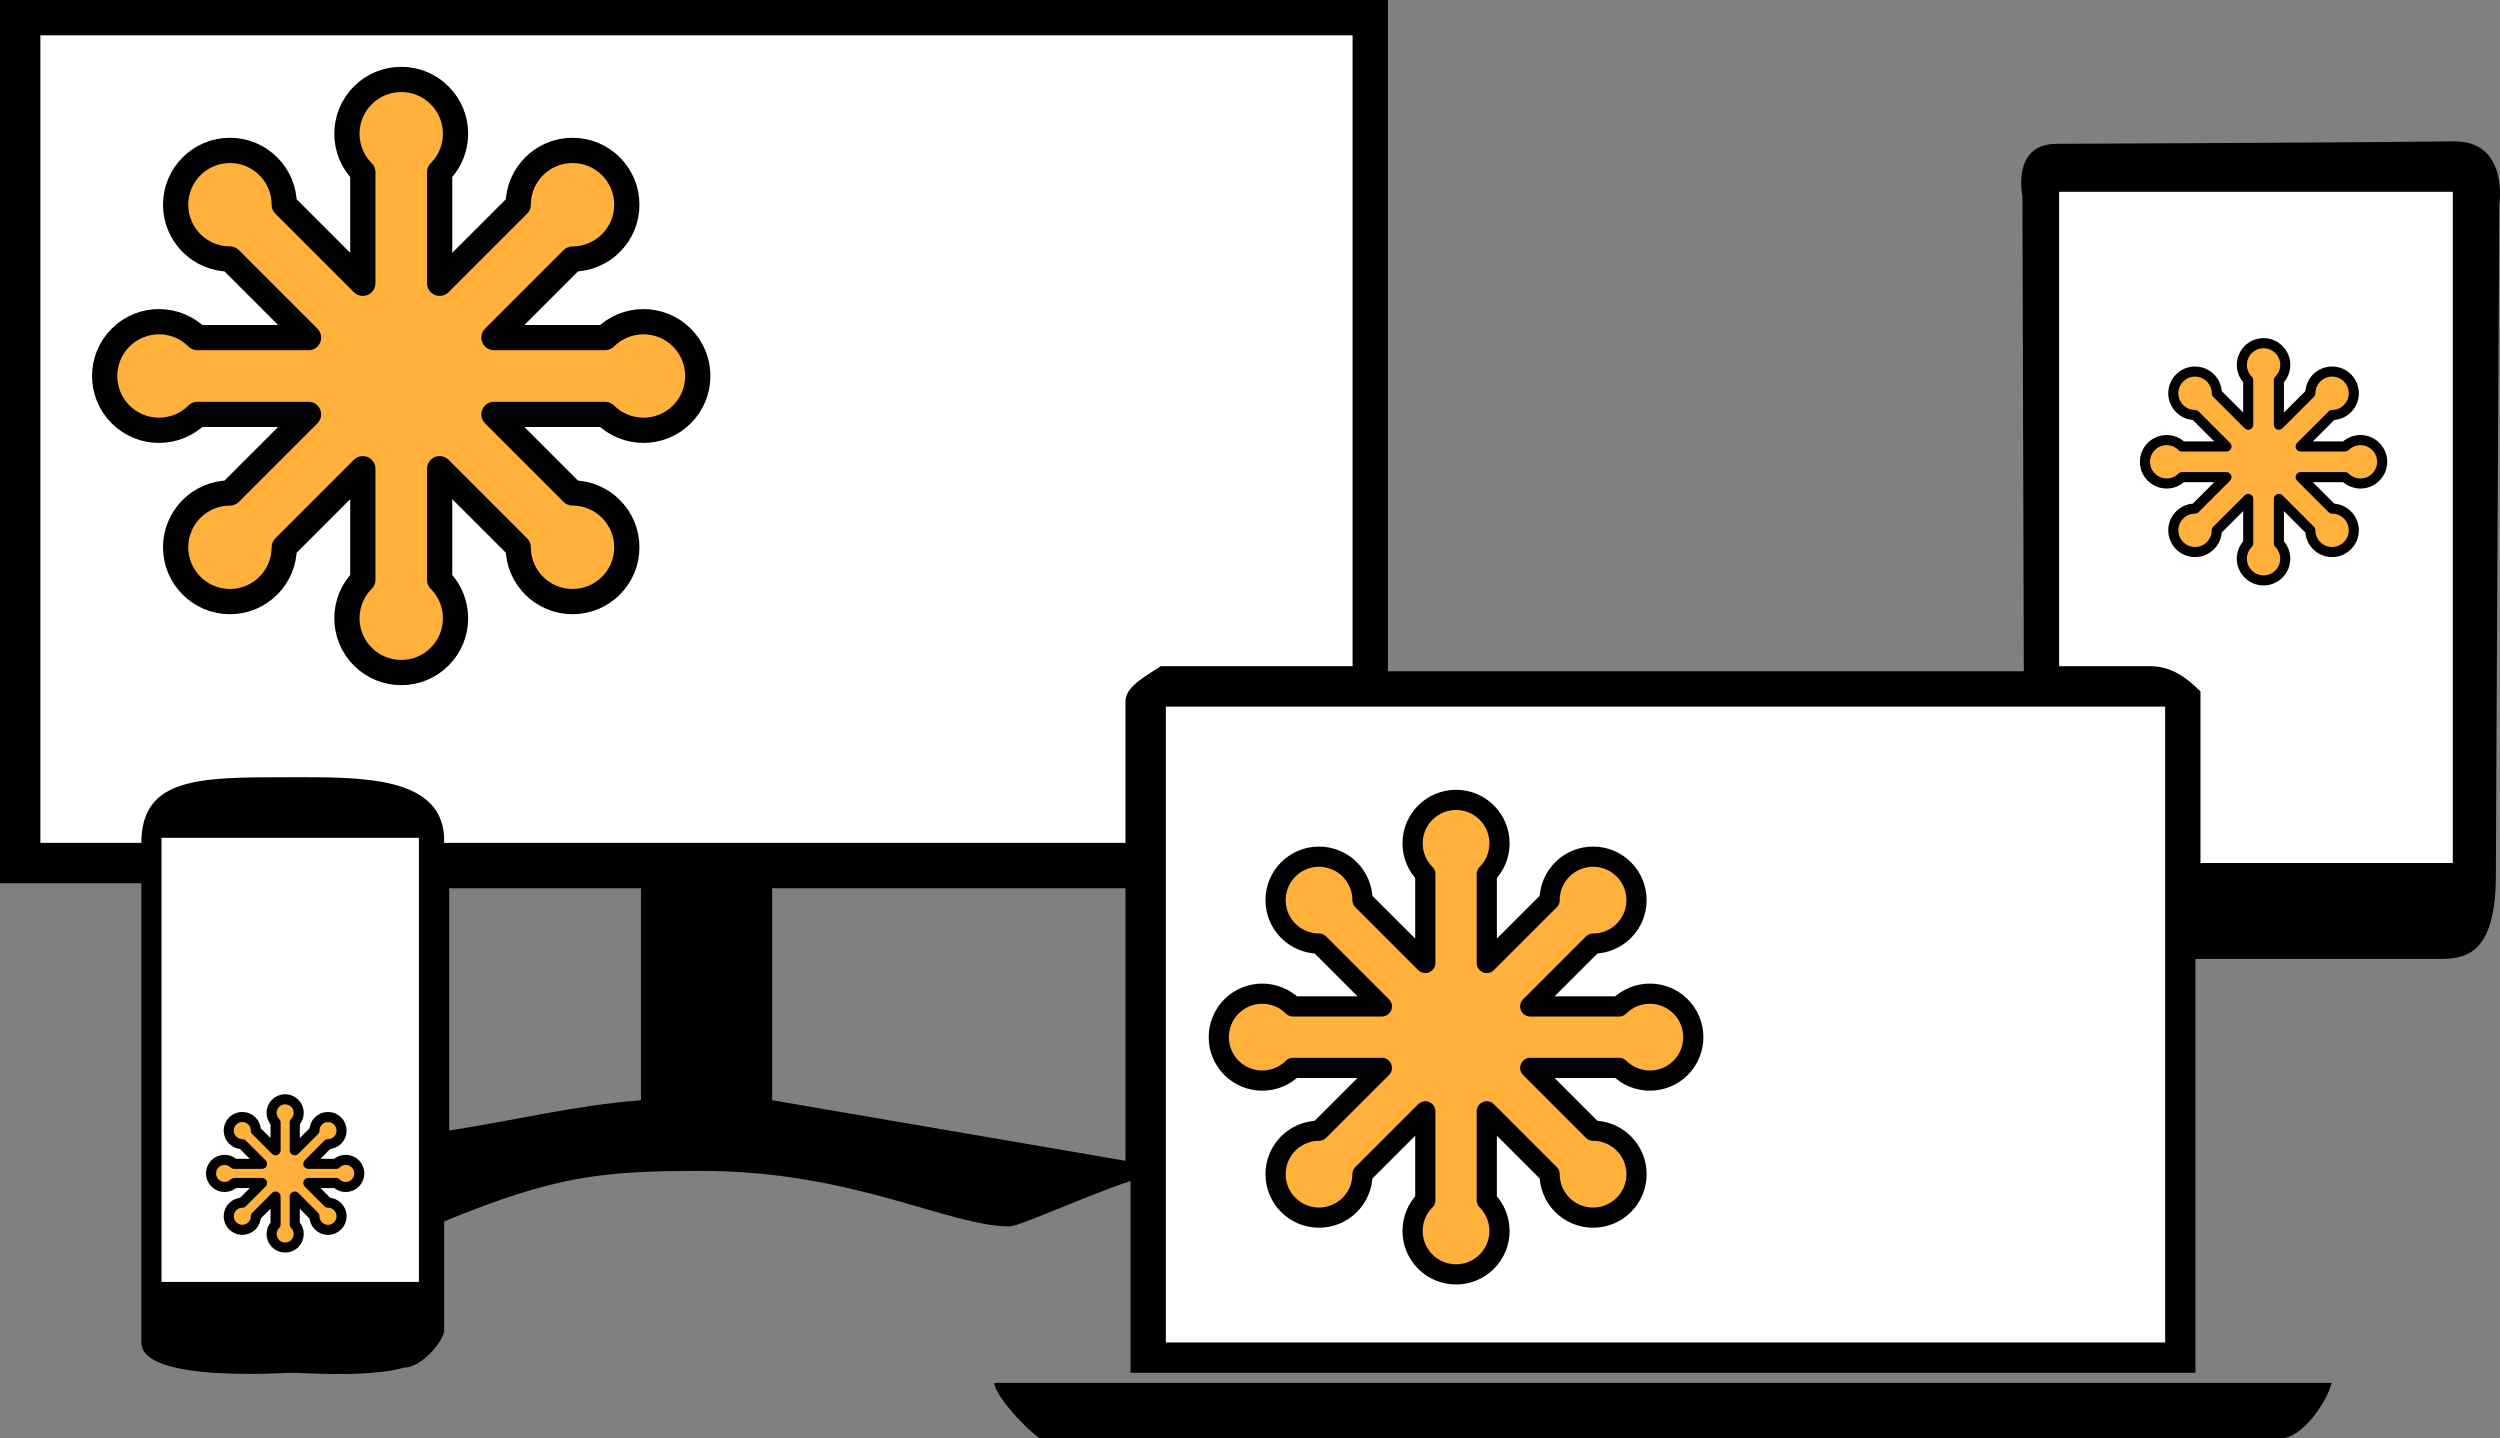 <?xml version="1.0" encoding="utf-8"?>
<!-- Generator: Adobe Illustrator 17.0.0, SVG Export Plug-In . SVG Version: 6.00 Build 0)  -->
<!DOCTYPE svg PUBLIC "-//W3C//DTD SVG 1.1//EN" "http://www.w3.org/Graphics/SVG/1.1/DTD/svg11.dtd">
<svg version="1.1" id="Layer_1" xmlns="http://www.w3.org/2000/svg" xmlns:xlink="http://www.w3.org/1999/xlink" x="0px" y="0px"
	 width="495.349px" height="285px" viewBox="0 0 495.349 285" enable-background="new 0 0 495.349 285" xml:space="preserve">
<rect x="0" y="0" width="495.349" height="285" fill="#808080" stroke="none"/>
<rect x="0.5" y="0.5" fill-rule="evenodd" clip-rule="evenodd" fill="#FFFFFF" width="271" height="171"/>
<rect x="226.5" y="134.5" fill-rule="evenodd" clip-rule="evenodd" fill="#FFFFFF" width="204" height="135"/>
<rect x="405.5" y="34.5" fill-rule="evenodd" clip-rule="evenodd" fill="#FFFFFF" width="84" height="142"/>
<rect x="29.5" y="158.5" fill-rule="evenodd" clip-rule="evenodd" fill="#FFFFFF" width="57" height="101"/>
<path fill-rule="evenodd" clip-rule="evenodd" d="M462,274c-1,4-6,11-10,11H206c-4-3-9-9-9-11H462z M223,176v54l-70-12v-42H223z
	 M127,176v42c-13,1-25,4-38,6v-48H127z M83,166v88H32v-88H83z M429,140v126H231V140H429z M486,38v133h-50v-34c-3-3-6-5-10-5h-18V38
	H486z M268,7v125h-38c-3,2-7,4-7,7v28H88c0.43-13.57-17-13-31-13c-17.5,0-28.94,0-29,13H8V7H268z M275,0v133h126l-0.28-94.15
	c0,0-2.22-10.35,6.78-10.35c5.11,0,69.23-0.32,78.5-0.5c11.16-0.22,9.22,12.47,9.22,12.47s-0.65,116.71-0.69,133.07
	C494.5,189.9,487.83,190,483,190h-48v82H224v-38c-9,3-22,9-24,9c-12,0-31-11-61-11c-20,0-29,1-51,10v22c-1,3-5,7-8,7c-7,2-20,1-22,1
	s-30,2-30-6v-91H0V0H275z"/>
<path fill-rule="evenodd" clip-rule="evenodd" fill="#FFB13B" stroke="#000000" stroke-width="5" stroke-linecap="round" stroke-linejoin="round" stroke-miterlimit="10" d="
	M39.11,66.89c-4.2-4.2-11.02-4.2-15.22,0s-4.2,11.02,0,15.22s11.02,4.2,15.22,0h22.02L45.56,97.68c-5.94,0-10.76,4.82-10.76,10.76
	c0,5.94,4.82,10.76,10.76,10.76s10.76-4.82,10.76-10.76l15.57-15.57v22.02c-4.2,4.2-4.2,11.02,0,15.22s11.02,4.2,15.22,0
	s4.2-11.02,0-15.22V92.87l15.57,15.57c0,5.94,4.82,10.76,10.76,10.76c5.94,0,10.76-4.82,10.76-10.76c0-5.94-4.82-10.76-10.76-10.76
	L97.87,82.11h22.02c4.2,4.2,11.02,4.2,15.22,0s4.2-11.02,0-15.22s-11.02-4.2-15.22,0H97.87l15.57-15.57
	c5.94,0,10.76-4.82,10.76-10.76s-4.82-10.76-10.76-10.76c-5.94,0-10.76,4.82-10.76,10.76L87.11,56.13V34.11
	c4.2-4.2,4.2-11.02,0-15.22s-11.02-4.2-15.22,0s-4.2,11.02,0,15.22v22.02L56.32,40.56c0-5.94-4.82-10.76-10.76-10.76
	S34.8,34.62,34.8,40.56s4.82,10.76,10.76,10.76l15.57,15.57H39.11z"/>
<path fill-rule="evenodd" clip-rule="evenodd" fill="#FFB13B" stroke="#000000" stroke-width="2" stroke-linecap="round" stroke-linejoin="round" stroke-miterlimit="10" d="
	M46.4,230.6c-1.05-1.05-2.75-1.05-3.8,0c-1.05,1.05-1.05,2.75,0,3.8c1.05,1.05,2.75,1.05,3.8,0h5.51l-3.9,3.9
	c-1.48,0-2.69,1.2-2.69,2.69c0,1.48,1.21,2.69,2.69,2.69c1.49,0,2.69-1.21,2.69-2.69l3.9-3.9v5.51c-1.05,1.05-1.05,2.75,0,3.8
	c1.05,1.05,2.75,1.05,3.8,0c1.05-1.05,1.05-2.75,0-3.8v-5.51l3.9,3.9c0,1.48,1.2,2.69,2.69,2.69c1.48,0,2.69-1.21,2.69-2.69
	c0-1.49-1.21-2.69-2.69-2.69l-3.9-3.9h5.51c1.05,1.05,2.75,1.05,3.8,0c1.05-1.05,1.05-2.75,0-3.8c-1.05-1.05-2.75-1.05-3.8,0h-5.51
	l3.9-3.9c1.48,0,2.69-1.2,2.69-2.69c0-1.48-1.21-2.69-2.69-2.69c-1.49,0-2.69,1.21-2.69,2.69l-3.9,3.9v-5.51
	c1.05-1.05,1.05-2.75,0-3.8c-1.05-1.05-2.75-1.05-3.8,0c-1.05,1.05-1.05,2.75,0,3.8v5.51l-3.9-3.9c0-1.48-1.2-2.69-2.69-2.69
	c-1.48,0-2.69,1.21-2.69,2.69c0,1.49,1.21,2.69,2.69,2.69l3.9,3.9H46.4z"/>
<path fill-rule="evenodd" clip-rule="evenodd" fill="#FFB13B" stroke="#000000" stroke-width="4" stroke-linecap="round" stroke-linejoin="round" stroke-miterlimit="10" d="
	M256.19,199.41c-3.36-3.36-8.82-3.36-12.18,0c-3.36,3.37-3.36,8.82,0,12.18c3.37,3.36,8.82,3.36,12.18,0h17.61l-12.45,12.45
	c-4.76,0-8.61,3.86-8.61,8.61c0,4.76,3.85,8.61,8.61,8.61c4.75,0,8.61-3.85,8.61-8.61l12.45-12.45v17.61
	c-3.36,3.37-3.36,8.82,0,12.18c3.36,3.36,8.82,3.36,12.18,0c3.36-3.36,3.36-8.81,0-12.18V220.2l12.45,12.45
	c0,4.76,3.86,8.61,8.61,8.61c4.76,0,8.61-3.85,8.61-8.61c0-4.75-3.85-8.61-8.61-8.61l-12.45-12.45h17.61
	c3.37,3.36,8.82,3.36,12.18,0c3.36-3.36,3.36-8.81,0-12.18c-3.36-3.36-8.81-3.36-12.18,0H303.2l12.45-12.45
	c4.76,0,8.61-3.86,8.61-8.61c0-4.76-3.85-8.61-8.61-8.61c-4.75,0-8.61,3.85-8.61,8.61l-12.45,12.45v-17.61
	c3.36-3.36,3.36-8.82,0-12.18c-3.36-3.36-8.82-3.36-12.18,0c-3.36,3.37-3.36,8.82,0,12.18v17.61l-12.45-12.45
	c0-4.76-3.86-8.61-8.61-8.61c-4.76,0-8.61,3.85-8.61,8.61c0,4.75,3.85,8.61,8.61,8.61l12.45,12.45H256.19z"/>
<path fill-rule="evenodd" clip-rule="evenodd" fill="#FFB13B" stroke="#000000" stroke-width="2" stroke-linecap="round" stroke-linejoin="round" stroke-miterlimit="10" d="
	M432.34,88.46c-1.68-1.68-4.4-1.68-6.08,0c-1.68,1.68-1.68,4.4,0,6.08c1.68,1.68,4.4,1.68,6.08,0h8.81l-6.23,6.23
	c-2.37,0-4.3,1.93-4.3,4.31c0,2.37,1.93,4.3,4.3,4.3c2.38,0,4.31-1.93,4.31-4.3l6.23-6.23v8.81c-1.68,1.68-1.68,4.4,0,6.08
	c1.68,1.68,4.4,1.68,6.08,0c1.68-1.68,1.68-4.4,0-6.08v-8.81l6.23,6.23c0,2.37,1.93,4.3,4.31,4.3c2.37,0,4.3-1.93,4.3-4.3
	c0-2.38-1.93-4.31-4.3-4.31l-6.23-6.23h8.81c1.68,1.68,4.4,1.68,6.08,0c1.68-1.68,1.68-4.4,0-6.08c-1.68-1.68-4.4-1.68-6.08,0h-8.81
	l6.23-6.23c2.37,0,4.3-1.93,4.3-4.31c0-2.37-1.93-4.3-4.3-4.3c-2.38,0-4.31,1.93-4.31,4.3l-6.23,6.23v-8.81
	c1.68-1.68,1.68-4.4,0-6.08c-1.68-1.68-4.4-1.68-6.08,0c-1.68,1.68-1.68,4.4,0,6.08v8.81l-6.23-6.23c0-2.37-1.93-4.3-4.31-4.3
	c-2.37,0-4.3,1.93-4.3,4.3c0,2.38,1.93,4.31,4.3,4.31l6.23,6.23H432.34z"/>
</svg>
